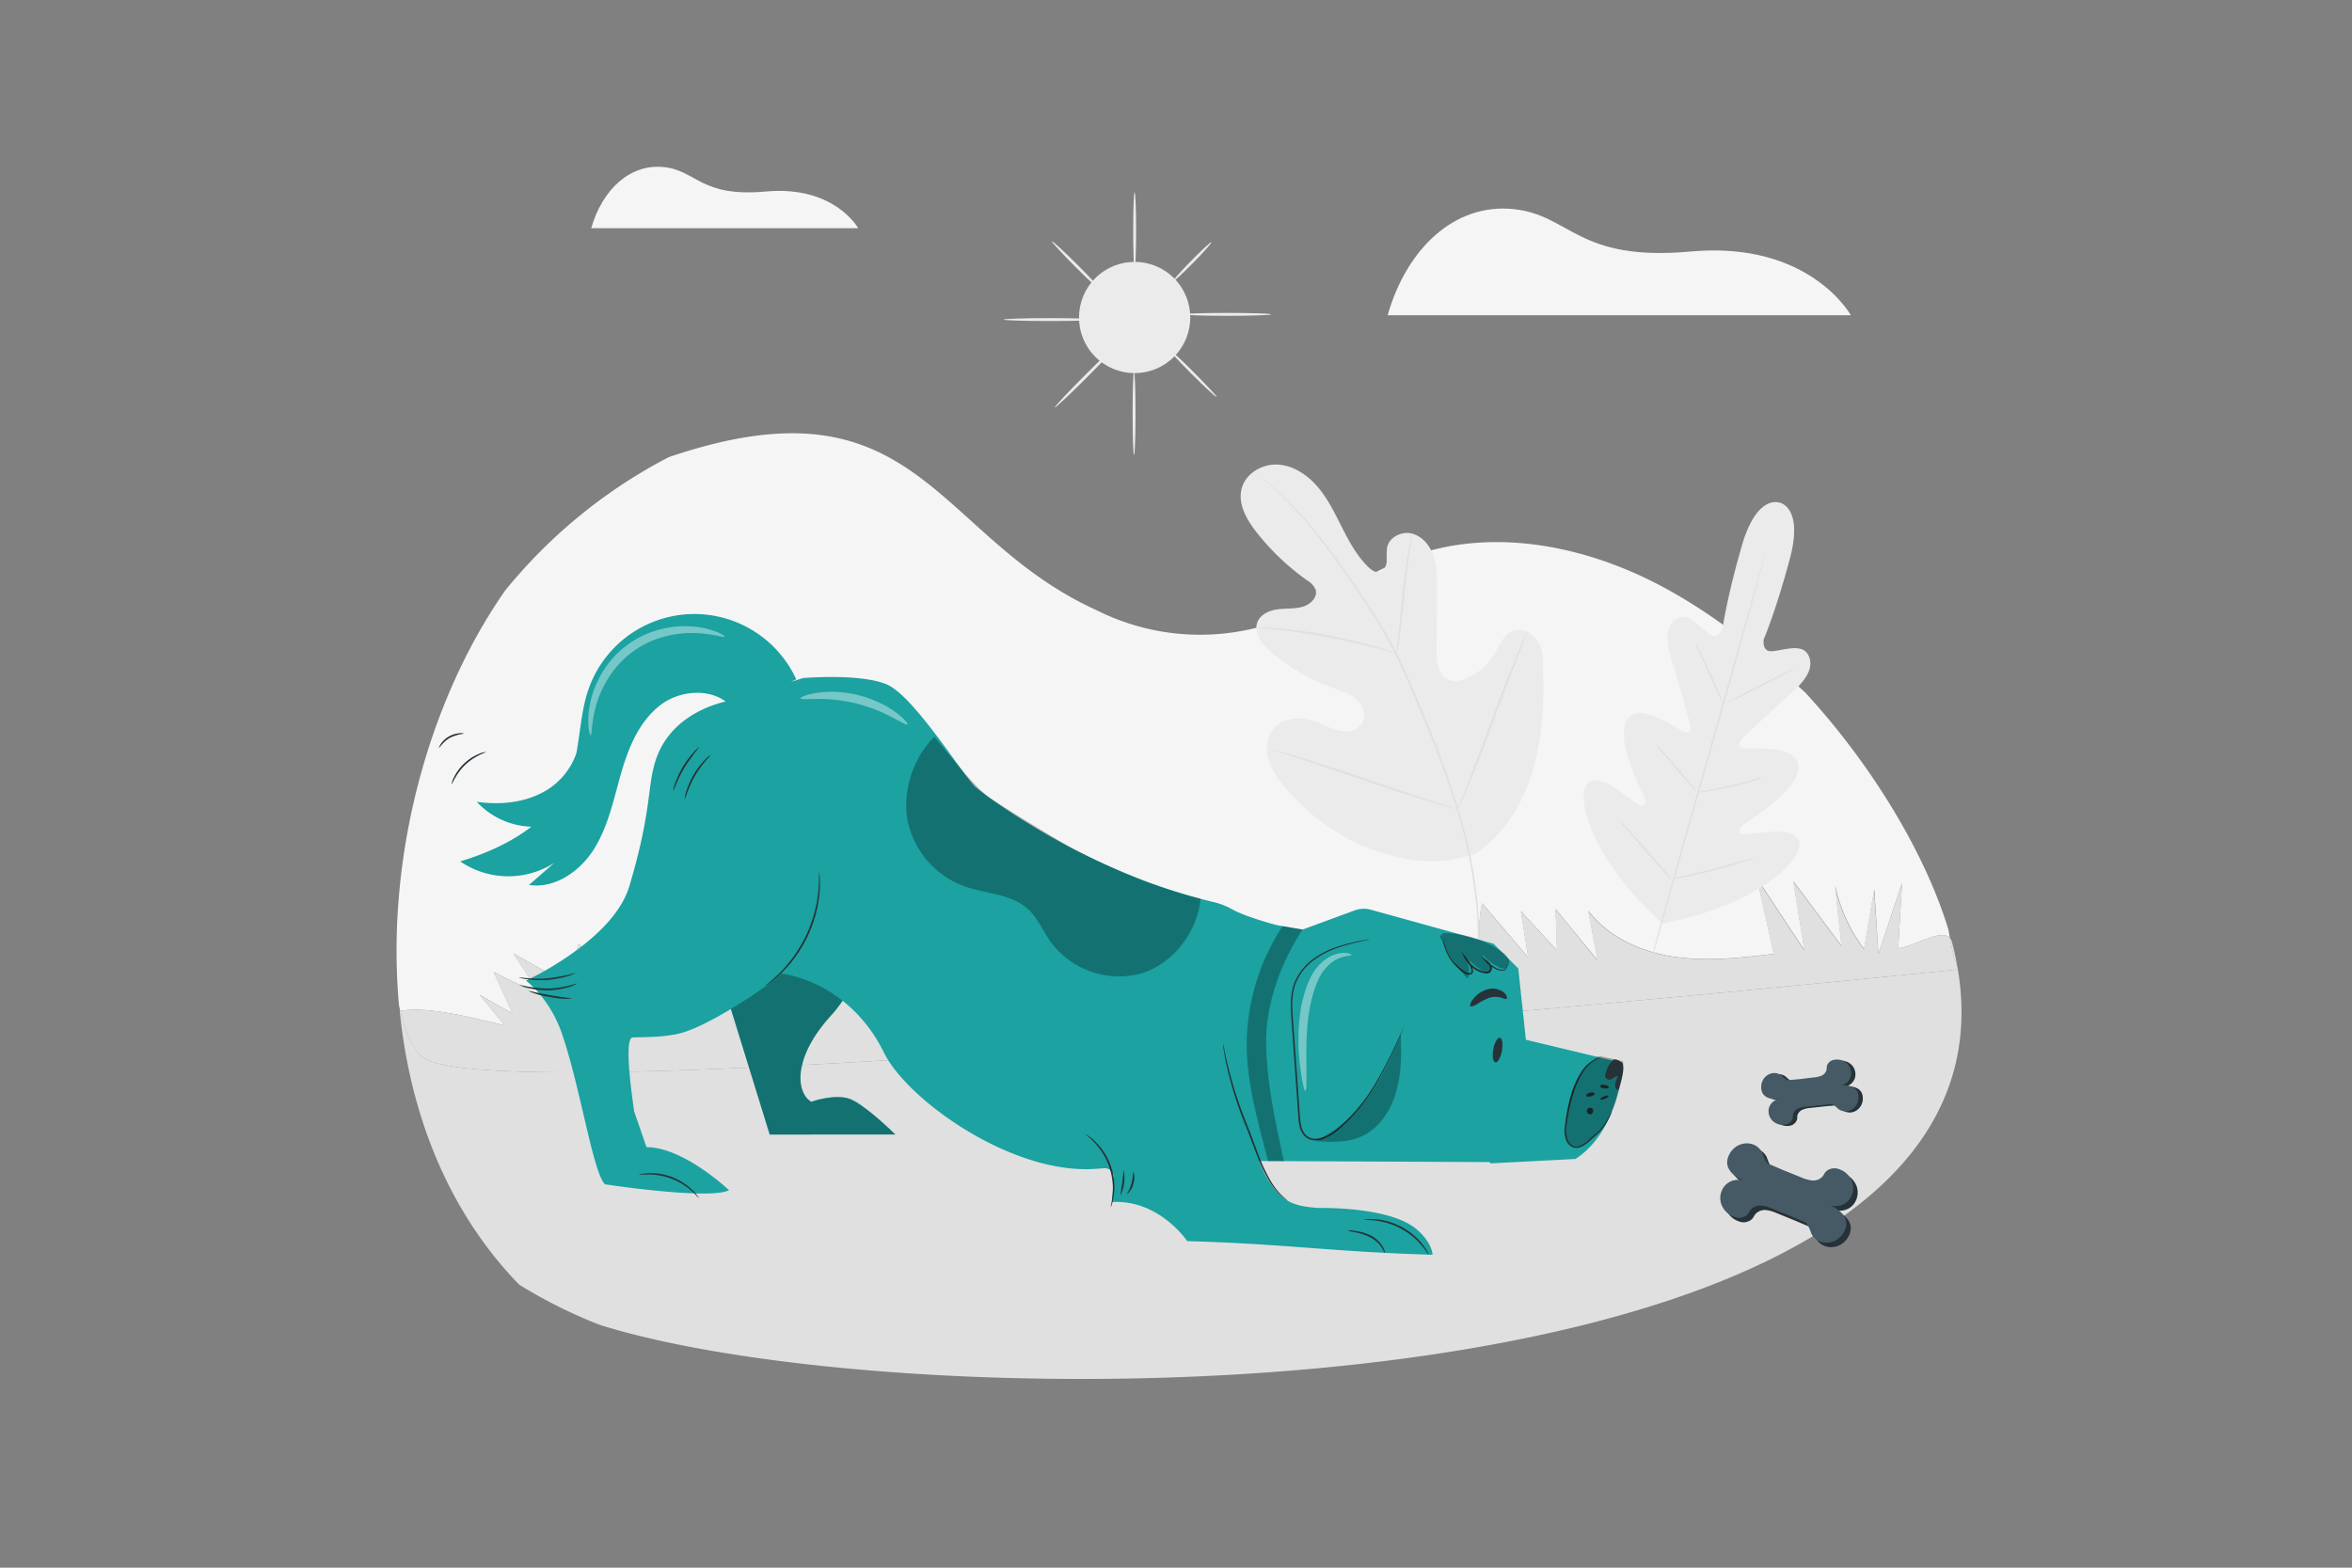 <svg xmlns="http://www.w3.org/2000/svg" viewBox="0 0 750 500"><rect x="0" y="0" width="750" height="500" fill="#808080" stroke="none"/><g id="freepik--background-complete--inject-56"><path d="M406.3,198.56c15.49-5.34,28.81-15.78,44.26-21.24,25.84-9.14,55.09-3.23,79.29,9.65,16.84,9,31.69,21,45.83,33.91C552.38,195.52,523,175,492.17,170.22c-61.54-9.54-90.25,48.06-142.37,24.45A73.52,73.52,0,0,0,406.3,198.56Z" style="fill:none"></path><path d="M209.88,147.61c1.13-.62,2.28-1.23,3.44-1.82-20.19,6.88-38,22.24-52.25,42.6A165.54,165.54,0,0,1,209.88,147.61Z" style="fill:none"></path><path d="M622.43,300.37c-.33-1.25-.7-2.52-1.09-3.81.14.87.29,1.73.44,2.59A3.15,3.15,0,0,1,622.43,300.37Z" style="fill:none"></path><path d="M165.5,409.75h0c4.53,4.67,13.48,9,25.8,12.87A156.55,156.55,0,0,1,165.5,409.75Z" style="fill:none"></path><path d="M127.25,320.6l.18,1.88.21,0C127.5,321.84,127.37,321.22,127.25,320.6Z" style="fill:none"></path><path d="M161,327.07l-8-9.71,10.45,5.88q-3-6.6-6-13.2l15,7.47-8.74-13.4,16.81,9.44q2-6.23,4-12.46l7.52,6.67a19,19,0,0,1,4.21-12.32l7.9,11.37c.59-3.21,1.17-6.42,1.76-9.64a12.51,12.51,0,0,1,.87-4.78l-.87,4.78c.09,7.57,6.78,14.93,14.44,17.26,9.28,2.83,19.23.57,28.78-1.19,34.24-6.31,69.31-5.9,104.12-5.47l120.76,1.49a38.14,38.14,0,0,1-1.39-21.16q7.36,8.65,14.74,17.29-1.19-7.38-2.35-14.76l11.5,12.51-.45-13.2,13.43,16.42-3-15.9c6.38,8.5,16.88,13.14,27.39,14.68s21.23.32,31.79-.91q-2.69-12-5.36-24.05l15.12,22.95q-1.77-11-3.52-22l15.34,20.57q-1-9.63-2.06-19.26a51.43,51.43,0,0,0,9.26,20.27q1.62-9.48,3.23-19L599,304.33q3.75-11.35,7.51-22.72-.62,10.42-1.22,20.84c5.18-.63,13.73-6.38,16.47-3.3-.15-.86-.3-1.72-.44-2.59-7.05-23.38-23.61-51.69-45.66-75.68-14.14-12.9-29-24.95-45.83-33.91-24.2-12.88-53.45-18.79-79.29-9.65-15.45,5.46-28.77,15.9-44.26,21.24a73.52,73.52,0,0,1-56.5-3.89c-52.11-23.61-56.79-76-136.48-48.88h0c-1.16.59-2.31,1.2-3.44,1.82a165.54,165.54,0,0,0-48.81,40.78c-24.5,35.13-38.08,85.14-33.82,132.21.12.62.25,1.24.39,1.84C136.58,320.75,152,324.94,161,327.07Z" style="fill:#f5f5f5"></path><path d="M624.32,309.21c-3.42.36-470.65,48.37-490,27.58-3.17-3.39-5.3-8.38-6.65-14.35l-.21,0c3.29,32.62,15.2,63.7,38.07,87.27a156.55,156.55,0,0,0,25.8,12.87C296.39,455.51,648.22,452.82,624.32,309.21Z" style="fill:#e0e0e0"></path><path d="M624.28,309c-.48-2.82-1.09-5.68-1.85-8.6a3.15,3.15,0,0,0-.65-1.22A64.83,64.83,0,0,0,624.28,309Z" style="fill:#e0e0e0"></path><path d="M205.84,297.17l.87-4.78A12.51,12.51,0,0,0,205.84,297.17Z" style="fill:#e0e0e0"></path><path d="M605.31,302.45q.6-10.41,1.22-20.84Q602.78,293,599,304.33l-1.41-20.57q-1.62,9.5-3.23,19a51.43,51.43,0,0,1-9.26-20.27q1,9.63,2.06,19.26l-15.34-20.57q1.75,11,3.52,22l-15.12-22.95q2.68,12,5.36,24.05c-10.56,1.23-21.27,2.45-31.79.91s-21-6.18-27.39-14.68l3,15.9L496,289.94l.45,13.2-11.5-12.51q1.17,7.38,2.35,14.76-7.38-8.64-14.74-17.29a38.14,38.14,0,0,0,1.39,21.16l-120.76-1.49c-34.81-.43-69.88-.84-104.12,5.47-9.55,1.76-19.5,4-28.78,1.19-7.66-2.33-14.35-9.69-14.44-17.26-.59,3.22-1.17,6.43-1.76,9.64l-7.9-11.37A19,19,0,0,0,192,307.76l-7.52-6.67q-2,6.23-4,12.46l-16.81-9.44,8.74,13.4-15-7.47q3,6.6,6,13.2l-10.45-5.88,8,9.71c-9-2.13-24.37-6.32-33.31-4.63,1.35,6,3.48,11,6.65,14.35,19.38,20.79,486.61-27.22,490-27.58a2,2,0,0,1,0-.24,64.83,64.83,0,0,1-2.5-9.82C619,296.07,610.49,301.82,605.31,302.45Z" style="fill:#e0e0e0"></path><path d="M567.46,160.33s-7.22-3-12.07,13.84-6.1,26.25-6.1,26.25-1.44,3.62-4,1.94-6.79-7-10.33-5.24-4.11,6.45-2.14,12.68,5.8,20,6.14,21.3,0,3.21-2,2.35-14.07-10-18.08-4,4.35,22.47,5.23,24.28.66,2.71-.15,3.36-4.6-2.82-8.15-5.28-8.1-4.71-10.13-1.05-.33,16.9,16.22,35.73l8.25,8.23,11.34-2.86c23.89-7.58,32.17-18.05,32.33-22.23s-4.9-4.61-9.21-4.33-9.34,1.3-9.71.32-.09-1.85,1.6-3,17.35-10.89,17-18.1-15.44-5.61-17.56-5.89-1.41-2.16-.49-3,11.35-10.75,16.26-15.07,6.89-8.48,4.71-12-8.45-.92-11.55-.84-2.48-3.75-2.48-3.75,3.79-8.71,8.33-25.63-3.4-18.08-3.4-18.08" style="fill:#ebebeb"></path><path d="M563.1,175.41a2.56,2.56,0,0,1-.07.36c-.06.26-.15.61-.25,1-.25,1-.59,2.29-1,4-.9,3.49-2.24,8.52-3.92,14.73-3.37,12.42-8.17,29.53-13.55,48.41s-10.2,36-13.71,48.38c-1.73,6.17-3.12,11.18-4.1,14.68-.48,1.7-.86,3-1.13,4-.12.44-.22.78-.3,1s-.12.35-.12.35A1.63,1.63,0,0,1,525,312c.07-.26.15-.61.26-1q.36-1.44,1-4c.9-3.48,2.24-8.51,3.92-14.72,3.37-12.43,8.18-29.54,13.56-48.43l13.71-48.37c1.72-6.17,3.11-11.18,4.09-14.68.48-1.7.86-3,1.13-4,.13-.43.23-.78.3-1A1.61,1.61,0,0,1,563.1,175.41Z" style="fill:#e0e0e0"></path><path d="M540.45,204.87a16.57,16.57,0,0,1,1.56,2.72c.89,1.72,2,4.13,3.25,6.82l3.06,6.9a22.63,22.63,0,0,1,1.2,2.9,14.61,14.61,0,0,1-1.56-2.73c-.87-1.73-2-4.15-3.21-6.84s-2.23-5-3.1-6.88A18.35,18.35,0,0,1,540.45,204.87Z" style="fill:#e0e0e0"></path><path d="M550.6,224.21c-.07-.14,4.79-2.76,10.85-5.84s11-5.48,11.11-5.34-4.79,2.75-10.85,5.84S550.67,224.34,550.6,224.21Z" style="fill:#e0e0e0"></path><path d="M541,252.83a20.41,20.41,0,0,1,3.12-.7c1.94-.39,4.6-.93,7.53-1.61s5.56-1.37,7.46-1.88a22.24,22.24,0,0,1,3.11-.75,15.76,15.76,0,0,1-3,1.13c-1.88.6-4.51,1.36-7.45,2s-5.63,1.16-7.59,1.45A15.91,15.91,0,0,1,541,252.83Z" style="fill:#e0e0e0"></path><path d="M528,237.36a16,16,0,0,1,2.09,2.1c1.23,1.35,2.9,3.24,4.72,5.34s3.44,4,4.6,5.44a16,16,0,0,1,1.78,2.37,15.46,15.46,0,0,1-2.08-2.11c-1.23-1.34-2.91-3.23-4.73-5.33s-3.44-4-4.59-5.45A16.26,16.26,0,0,1,528,237.36Z" style="fill:#e0e0e0"></path><path d="M516.33,261.56a25.62,25.62,0,0,1,2.66,2.71c1.58,1.72,3.74,4.12,6.1,6.79s4.47,5.12,6,6.91a24.75,24.75,0,0,1,2.36,3,25.07,25.07,0,0,1-2.65-2.71c-1.59-1.72-3.75-4.12-6.1-6.8s-4.47-5.11-6-6.9A27.23,27.23,0,0,1,516.33,261.56Z" style="fill:#e0e0e0"></path><path d="M533.14,280.36a31.35,31.35,0,0,1,3.93-1c2.43-.58,5.79-1.37,9.48-2.34s7-1.91,9.42-2.61l2.85-.81a4.16,4.16,0,0,1,1.07-.23,4,4,0,0,1-1,.44c-.65.25-1.61.59-2.8,1-2.38.79-5.69,1.81-9.39,2.77s-7.09,1.71-9.55,2.19c-1.23.23-2.23.41-2.92.51A3.87,3.87,0,0,1,533.14,280.36Z" style="fill:#e0e0e0"></path><path d="M470.76,272.11c18-12.56,22-35.86,21.33-56.8-.12-3.5.27-7.18-1.39-10.25s-5.55-5.16-8.68-3.69c-2.59,1.22-3.73,4.24-5.18,6.74a20.46,20.46,0,0,1-8.2,7.83c-2.22,1.16-5,1.86-7.18.65-3-1.66-3.37-5.83-3.35-9.31q.08-9.72.13-19.44c0-3.47,0-7-1.05-10.32s-3.47-6.37-6.78-7.3-7.4,1-8.1,4.39a32.79,32.79,0,0,0-.1,4.33c-.09,1.44-.77,3-2.14,3.44s-2.78-.58-3.82-1.6c-3.58-3.51-6-8-8.3-12.53s-4.48-9.1-7.74-12.93-7.76-6.86-12.74-7.14-10.28,2.79-11.54,7.68,1.6,9.87,4.71,13.84a77.62,77.62,0,0,0,16.16,15.4,6.37,6.37,0,0,1,2.7,2.91c.76,2.32-1.44,4.62-3.73,5.38-2.59.87-5.4.6-8.11.92s-5.65,1.51-6.68,4.07c-1.42,3.56,1.55,7.28,4.48,9.72a66.27,66.27,0,0,0,19.67,11.36c2.56.94,5.25,1.76,7.32,3.55s3.3,4.93,2.06,7.38-4.45,3.23-7.13,2.73-5.07-2-7.63-2.91c-4.78-1.8-10.95-1.47-14,2.66-2,2.71-2.19,6.49-1.17,9.73a25.47,25.47,0,0,0,5.27,8.59c7.66,9,17.46,16.22,28.55,20.06s21.35,4.88,32.37.86" style="fill:#ebebeb"></path><path d="M401,151.09a2.4,2.4,0,0,0,.34.33l1,.92c.91.8,2.26,2,3.94,3.57a130.35,130.35,0,0,1,13.28,14.33c2.59,3.22,5.28,6.87,8.1,10.84s5.78,8.25,8.74,12.85A157.12,157.12,0,0,1,445,208.79c1.34,2.66,2.53,5.44,3.75,8.27s2.44,5.72,3.69,8.63a318.17,318.17,0,0,1,12.39,33.46,156.24,156.24,0,0,1,5.8,28.53,113.76,113.76,0,0,1,.32,19.64c-.18,2.31-.36,4.11-.52,5.32-.07.58-.12,1-.16,1.38a4,4,0,0,0,0,.48s-2.26,21,.1-.47c.06-.34.13-.79.23-1.37.2-1.21.42-3,.64-5.32a109.91,109.91,0,0,0-.12-19.71A152.3,152.3,0,0,0,465.35,259,312,312,0,0,0,453,225.43q-1.87-4.37-3.7-8.62c-1.22-2.83-2.42-5.64-3.78-8.31a156.83,156.83,0,0,0-8.64-14.9c-3-4.6-6-8.87-8.8-12.83s-5.56-7.6-8.18-10.82a122.76,122.76,0,0,0-13.46-14.23c-1.72-1.55-3.09-2.71-4-3.48l-1.08-.87A1.73,1.73,0,0,0,401,151.09Z" style="fill:#e0e0e0"></path><path d="M445.33,208.48a7.59,7.59,0,0,0,.34-1.49c.18-1,.4-2.35.65-4.09.49-3.46,1-8.26,1.55-13.56s1.13-10.09,1.68-13.53c.26-1.72.49-3.12.66-4.08a7.18,7.18,0,0,0,.2-1.51,7,7,0,0,0-.44,1.46c-.25.95-.54,2.33-.87,4-.66,3.44-1.31,8.23-1.86,13.54s-1,10-1.37,13.58q-.27,2.44-.45,4.11A7.22,7.22,0,0,0,445.33,208.48Z" style="fill:#e0e0e0"></path><path d="M400.63,200.12a9.05,9.05,0,0,0,1.78.22c1.15.1,2.81.24,4.85.48,4.1.44,9.73,1.25,15.91,2.41s11.72,2.48,15.71,3.53c2,.52,3.6,1,4.71,1.29a9.62,9.62,0,0,0,1.74.43,8.5,8.5,0,0,0-1.67-.67c-1.09-.39-2.68-.91-4.66-1.49-4-1.17-9.52-2.55-15.71-3.73a160.78,160.78,0,0,0-16-2.23c-2.06-.18-3.73-.25-4.89-.27A10.38,10.38,0,0,0,400.63,200.12Z" style="fill:#e0e0e0"></path><path d="M464.8,258.15a2,2,0,0,0,.31-.54l.77-1.62c.65-1.41,1.55-3.47,2.63-6,2.15-5.12,4.91-12.29,7.85-20.24S482,214.59,484,209.43c1-2.51,1.82-4.57,2.44-6.11.26-.66.48-1.21.65-1.66a2,2,0,0,0,.19-.6,2.4,2.4,0,0,0-.3.55l-.77,1.61c-.66,1.41-1.56,3.47-2.63,6-2.16,5.12-4.92,12.29-7.85,20.24s-5.62,15.14-7.67,20.3l-2.44,6.1c-.26.67-.48,1.22-.66,1.67A2.7,2.7,0,0,0,464.8,258.15Z" style="fill:#e0e0e0"></path><path d="M405.4,239a2.61,2.61,0,0,0,.59.24l1.73.58,6.36,2.06c5.37,1.74,12.76,4.23,20.92,7s15.59,5.19,21,6.82c2.7.82,4.89,1.45,6.42,1.86l1.76.47a2.08,2.08,0,0,0,.62.11,2.35,2.35,0,0,0-.59-.24l-1.72-.58-6.36-2.06c-5.37-1.74-12.76-4.23-20.93-7s-15.58-5.19-21-6.82c-2.7-.81-4.9-1.45-6.42-1.86l-1.76-.46A2.45,2.45,0,0,0,405.4,239Z" style="fill:#e0e0e0"></path><path d="M442.49,100.53H590.18S577.12,76.76,539.1,80.22c-36.3,3.3-38.15-11.69-56.61-13.54S448.64,79,442.49,100.53Z" style="fill:#f5f5f5"></path><path d="M188.53,72.79h85.13s-7.53-13.7-29.44-11.71c-20.93,1.91-22-6.74-32.64-7.8S192.07,60.37,188.53,72.79Z" style="fill:#f5f5f5"></path><circle cx="361.81" cy="101.26" r="17.74" transform="translate(34.37 285.5) rotate(-45)" style="fill:#ebebeb"></circle><path d="M361.62,145.16c-.25,0-.46-6-.46-13.35s.21-13.36.46-13.36.47,6,.47,13.36S361.88,145.16,361.62,145.16Z" style="fill:#ebebeb"></path><path d="M405.29,100.26c0,.26-6.22.47-13.9.47s-13.9-.21-13.9-.47,6.23-.46,13.9-.46S405.29,100,405.29,100.26Z" style="fill:#ebebeb"></path><path d="M361.81,61.3c.26,0,.47,5.48.47,12.24s-.21,12.23-.47,12.23-.46-5.48-.46-12.23S361.56,61.3,361.81,61.3Z" style="fill:#ebebeb"></path><path d="M349.52,101.93c0,.25-6.61.46-14.76.46s-14.76-.21-14.76-.46,6.61-.47,14.76-.47S349.52,101.67,349.52,101.93Z" style="fill:#ebebeb"></path><path d="M351.36,92.9c-.18.18-3.89-3.24-8.28-7.63s-7.82-8.11-7.64-8.29,3.89,3.24,8.29,7.63S351.54,92.72,351.36,92.9Z" style="fill:#ebebeb"></path><path d="M386.31,77.24c.18.18-2.44,3.14-5.86,6.61s-6.34,6.14-6.52,6,2.44-3.14,5.86-6.61S386.12,77.06,386.31,77.24Z" style="fill:#ebebeb"></path><path d="M388,126.63c-.18.18-3.79-3.13-8.05-7.39s-7.58-7.87-7.39-8,3.78,3.13,8,7.39S388.13,126.45,388,126.63Z" style="fill:#ebebeb"></path><path d="M356.78,109.48c.18.18-4.24,4.91-9.87,10.56s-10.35,10.08-10.54,9.9,4.24-4.91,9.88-10.56S356.6,109.3,356.78,109.48Z" style="fill:#ebebeb"></path></g><g id="freepik--Dog--inject-56"><path d="M245.44,361.85,229.9,311.57s48.59-19.77,48-18.93-1.13,18.37-13,31.36-11.3,24.29-6.22,27.4c0,0,7.4-2.64,12.21-.95s14.64,11.4,14.64,11.4Z" style="fill:#1BA2A1"></path><path d="M245.44,361.85,229.9,311.57s48.59-19.77,48-18.93-1.13,18.37-13,31.36-11.3,24.29-6.22,27.4c0,0,7.4-2.64,12.21-.95s14.64,11.4,14.64,11.4Z" style="opacity:0.3"></path><path d="M486.57,331.62l-2.43-22.74-7.89-7.9-39.11-10.83a8.36,8.36,0,0,0-5.14.21l-16.63,6.11-8.17-1.4s-9.74-2.49-14.47-5.15a22.53,22.53,0,0,0-5.88-2.24c-43.6-10.44-75.8-36.64-75.8-36.64-4.45-4.45-19.75-29.19-28.33-32.77s-26.7-2-26.7-2l-3.91,1.26,1.8-.86a35.75,35.75,0,0,0-66.34,3.43c-2.19,6.46-2.51,13.43-3.78,20.13a22.35,22.35,0,0,1-10.87,12.57c-6.32,3.33-13.81,3.92-20.88,2.94a24.78,24.78,0,0,0,17.42,7.93c-6.59,5.09-14.7,8.66-22.72,11.07a27.22,27.22,0,0,0,30.06.43l-8.11,7.07c8.44,1.29,16.58-4.58,21-11.88s6.08-15.87,8.46-24.06,5.89-16.59,12.75-21.65c5.9-4.35,14.85-5.1,20.49-.91-5.67,1.35-17.34,5.52-21.91,17.62-3.32,8.83-1.21,15.93-8.81,41.33-5.19,17.36-32.95,30.08-32.95,30.08s7.53,5.47,11.45,16.85c6,17.45,9.81,43.94,13.72,48.1,0,0,33.5,5.11,39.57,1.87,0,0-14.45-13.71-26.3-13.71l-3.94-11.39c-.47-3.54-3.45-23.16-.52-23.59,1.16-.17,9,.16,14.94-1.28,9.75-2.34,30.2-16.36,32.46-19.12,0,0,21.39,2.07,32.79,25.25,7.38,15,40.59,38.82,67.2,37.06l3-.21a2.89,2.89,0,0,1,3.07,3.11l-.59,7.67c15.12-.86,24,12.46,24,12.46,31.84.91,46.4,3.44,78.24,4.35,0,0,0-3.76-5.06-8.1-8.6-7.39-31.23-6.82-31.23-6.82-3.74-.28-7.69-.64-10.72-2.84-3.71-2.69-6.79-7.72-8.26-12.13l73.5.33.2.42,27.15-1.41c14.28-9.29,15-30.63,15-30.63Z" style="fill:#1BA2A1"></path><g style="opacity:0.3"><path d="M415.37,296.47c-7,10.57-11.94,24.26-11.63,36.91s3,24.55,5.65,36.93l-5,0c-3.38-12.79-6.85-25.35-6.84-37.08A69.39,69.39,0,0,1,409,295.38"></path></g><path d="M222.84,382.08c-.08.06-.81-.9-2.24-2.19a20.79,20.79,0,0,0-13.68-5.31c-1.92,0-3.11.21-3.13.11a2.52,2.52,0,0,1,.82-.23,12.62,12.62,0,0,1,2.31-.27,17.65,17.65,0,0,1,3.44.18,21.48,21.48,0,0,1,4.09,1.09,20.94,20.94,0,0,1,3.75,2,17.19,17.19,0,0,1,2.67,2.18,12.83,12.83,0,0,1,1.52,1.75C222.71,381.8,222.87,382.06,222.84,382.08Z" style="fill:#263238"></path><path d="M165.5,311.76c0-.19,4.08.69,9.11.27a58.66,58.66,0,0,0,8.95-1.73,10,10,0,0,1-2.5,1,29.46,29.46,0,0,1-12.93,1A9.84,9.84,0,0,1,165.5,311.76Z" style="fill:#263238"></path><path d="M165.55,314.06a38.65,38.65,0,0,0,9.23,1.22c5.19-.07,9.14-1.75,9.19-1.56a9.82,9.82,0,0,1-2.56,1.07,24.26,24.26,0,0,1-13.27.25A9.16,9.16,0,0,1,165.55,314.06Z" style="fill:#263238"></path><path d="M168.61,316.13c0-.16,3.06.63,6.83,1.29s6.86.95,6.85,1.11a26.35,26.35,0,0,1-6.95-.56A26.31,26.31,0,0,1,168.61,316.13Z" style="fill:#263238"></path><path d="M261.22,278.29a8.79,8.79,0,0,1,.17,1.64,18.91,18.91,0,0,1,.05,1.94c0,.75,0,1.62-.11,2.56a28.84,28.84,0,0,1-.36,3.09c-.14,1.11-.43,2.28-.71,3.5a43.84,43.84,0,0,1-2.77,7.7,45.24,45.24,0,0,1-4.24,7c-.78,1-1.5,1.94-2.28,2.75a29.09,29.09,0,0,1-2.17,2.23,24,24,0,0,1-1.93,1.69,15.65,15.65,0,0,1-1.53,1.18,9.35,9.35,0,0,1-1.38.91c-.07-.1,1.88-1.42,4.56-4.06.67-.67,1.4-1.4,2.1-2.25s1.46-1.77,2.22-2.76a47.73,47.73,0,0,0,4.15-6.93,46.64,46.64,0,0,0,2.77-7.59c.29-1.21.59-2.35.75-3.45s.33-2.11.43-3C261.31,280.65,261.1,278.3,261.22,278.29Z" style="fill:#263238"></path><g style="opacity:0.3"><path d="M298,235c-6.88,6.55-10.47,17.86-8.49,27.16a28.47,28.47,0,0,0,18,20.51c6.85,2.44,15,2.37,20.31,7.28,3.08,2.83,4.7,6.87,7.1,10.29a27.1,27.1,0,0,0,28.42,10.38c10.38-2.76,18.53-13.27,19.51-24A167.27,167.27,0,0,1,364.88,281a237.58,237.58,0,0,1-22.54-10.22c-5.29-2.83-24.19-14.45-27.42-16.82C310,250.35,298,235,298,235Z"></path></g><path d="M214.67,252.24a8.78,8.78,0,0,1,.6-2.35,29.58,29.58,0,0,1,2.46-5.29,29.07,29.07,0,0,1,3.48-4.7,7.94,7.94,0,0,1,1.78-1.64,78,78,0,0,0-4.77,6.63C215.9,248.75,214.84,252.3,214.67,252.24Z" style="fill:#263238"></path><path d="M218.34,254.84a8.07,8.07,0,0,1,.49-2.38,25.13,25.13,0,0,1,5.9-10.06,8,8,0,0,1,1.84-1.59c.13.13-2.62,2.64-4.9,6.55S218.52,254.89,218.34,254.84Z" style="fill:#263238"></path><path d="M354.19,385c-.1,0,.36-1.43.58-3.77a21.43,21.43,0,0,0-5.71-16.77c-1.61-1.71-2.82-2.55-2.76-2.63a3.83,3.83,0,0,1,.89.53,17.46,17.46,0,0,1,2.15,1.83,20.13,20.13,0,0,1,5.82,17.08,16.68,16.68,0,0,1-.59,2.76A3.55,3.55,0,0,1,354.19,385Z" style="fill:#263238"></path><path d="M357.33,381.22a34.06,34.06,0,0,1,.57-4,38.08,38.08,0,0,1,.46-4,13.63,13.63,0,0,1-1,8Z" style="fill:#263238"></path><path d="M359.42,380.84c-.14-.1.86-1.47,1.39-3.43s.42-3.64.59-3.66a5.78,5.78,0,0,1,0,3.81A5.84,5.84,0,0,1,359.42,380.84Z" style="fill:#263238"></path><path d="M441.57,399.71c-.09,0-.29-.79-1-1.88a10,10,0,0,0-3.82-3.3,19.08,19.08,0,0,0-4.91-1.56,11,11,0,0,1-2.12-.48,7,7,0,0,1,2.19.08A15.82,15.82,0,0,1,437,394a9.27,9.27,0,0,1,3.91,3.59A3.94,3.94,0,0,1,441.57,399.71Z" style="fill:#263238"></path><path d="M455.6,400.2c-.09.06-.75-1.17-2.17-2.88a22.1,22.1,0,0,0-2.74-2.76,22.71,22.71,0,0,0-8.33-4.5,22.37,22.37,0,0,0-3.81-.79c-2.21-.25-3.6-.13-3.6-.24a3.17,3.17,0,0,1,1-.15,6.65,6.65,0,0,1,1.15-.05,11.65,11.65,0,0,1,1.52.05,19.46,19.46,0,0,1,3.92.68,23.49,23.49,0,0,1,4.52,1.82,23.9,23.9,0,0,1,4,2.79,20.73,20.73,0,0,1,2.71,2.9,14,14,0,0,1,.88,1.25,8.82,8.82,0,0,1,.58,1A3.22,3.22,0,0,1,455.6,400.2Z" style="fill:#263238"></path><path d="M390,332.84a20.37,20.37,0,0,1,.45,2.11c.27,1.36.69,3.32,1.29,5.73a135.77,135.77,0,0,0,6.05,18.38c1.44,3.51,2.59,6.94,3.8,10a49.93,49.93,0,0,0,3.74,7.82,21.69,21.69,0,0,0,3.61,4.57c1,.95,1.64,1.39,1.6,1.44a2.69,2.69,0,0,1-.47-.3,9.77,9.77,0,0,1-1.28-1,20.47,20.47,0,0,1-3.8-4.51,47.43,47.43,0,0,1-3.88-7.85c-1.24-3.05-2.4-6.47-3.84-10a121,121,0,0,1-5.92-18.5c-.55-2.42-.91-4.4-1.11-5.78-.12-.69-.17-1.23-.21-1.59A2,2,0,0,1,390,332.84Z" style="fill:#263238"></path><g style="opacity:0.4"><path d="M255.3,222.72c-.08-.34,1.84-1.21,5.19-1.73a31.56,31.56,0,0,1,5.92-.32,38.09,38.09,0,0,1,7.22,1,39,39,0,0,1,6.86,2.46,31.05,31.05,0,0,1,5.1,3c2.72,2,4,3.68,3.78,3.95s-2-.78-4.83-2.27a56,56,0,0,0-5.09-2.36,56.94,56.94,0,0,0-6.49-2.1,55.64,55.64,0,0,0-6.73-1.16c-2.09-.2-4-.29-5.6-.28C257.43,223,255.39,223.13,255.3,222.72Z" style="fill:#fff"></path></g><g style="opacity:0.4"><path d="M188.32,234.52c-.18,0-.46-.86-.64-2.49a25.52,25.52,0,0,1,.35-7,30.83,30.83,0,0,1,3.58-9.77,30.15,30.15,0,0,1,20.16-14.82,30.76,30.76,0,0,1,10.39-.49,24.82,24.82,0,0,1,6.74,1.74c1.51.66,2.26,1.19,2.19,1.35-.16.45-3.51-.9-9.09-1.12a33.53,33.53,0,0,0-9.63,1,30,30,0,0,0-18.54,13.62,33.11,33.11,0,0,0-3.86,8.89C188.51,230.9,188.79,234.5,188.32,234.52Z" style="fill:#fff"></path></g><path d="M447.89,326.92a1.46,1.46,0,0,1-.11.32c-.09.23-.21.53-.37.91l-1.48,3.47c-1.33,3-3.24,7.34-6.12,12.46A57.2,57.2,0,0,1,427,360.13a15.6,15.6,0,0,1-5.12,3.14,7.22,7.22,0,0,1-3.14.39,4.73,4.73,0,0,1-2.9-1.49,6.72,6.72,0,0,1-1.44-3A21,21,0,0,1,414,356q-.22-3.25-.47-6.6c-.63-8.92-1.23-17.41-1.77-25.14-.26-3.85-.25-7.68,1.09-11a17.59,17.59,0,0,1,6-7.46,26.94,26.94,0,0,1,7-3.64,49.56,49.56,0,0,1,5.76-1.62c1.6-.36,2.85-.6,3.7-.75l1-.17.33,0a1.93,1.93,0,0,1-.32.1l-1,.22-3.67.85a52.24,52.24,0,0,0-5.7,1.7,27.08,27.08,0,0,0-6.91,3.67,17.14,17.14,0,0,0-5.81,7.31c-1.29,3.17-1.29,6.91-1,10.75.56,7.73,1.17,16.22,1.82,25.13.16,2.23.31,4.43.47,6.6s.37,4.37,1.72,5.88a4.24,4.24,0,0,0,2.55,1.33,6.88,6.88,0,0,0,2.91-.37,15,15,0,0,0,5-3,57.55,57.55,0,0,0,12.8-15.85c2.92-5.07,4.88-9.39,6.27-12.35l1.58-3.43c.17-.36.31-.66.42-.88A2,2,0,0,1,447.89,326.92Z" style="fill:#263238"></path><path d="M476.82,338.81c-.76-.14-1.05-2-.64-4.17s1.34-3.8,2.1-3.66,1.06,2,.65,4.17S477.59,339,476.82,338.81Z" style="fill:#263238"></path><path d="M480.38,318.58c-.35.21-1-.23-1.92-.45a6.73,6.73,0,0,0-3.69.14,22.64,22.64,0,0,0-3.79,2c-1.05.59-1.83.89-2.1.6s0-1.05.78-2.09a9.05,9.05,0,0,1,4.21-3.11,6,6,0,0,1,5.55.77,3,3,0,0,1,1.05,1.42C480.6,318.22,480.53,318.48,480.38,318.58Z" style="fill:#263238"></path><path d="M479.92,307.49s.32,0,.48.47a1.21,1.21,0,0,1,0,.83,1.22,1.22,0,0,1-.87.74,4.52,4.52,0,0,1-2.93-.65,9.87,9.87,0,0,1-3.08-2.41l-1.4-1.64,1.71,1.32a3.8,3.8,0,0,1,1.84,2.37,1.74,1.74,0,0,1-.58,1.64,2.2,2.2,0,0,1-1.77.27,9.21,9.21,0,0,1-5.8-4,9,9,0,0,1-.67-1.2L466,303.5l1.29,1.43a10.93,10.93,0,0,1,2.21,3.76,3.17,3.17,0,0,1,.23,1.1,1.15,1.15,0,0,1-.68,1,2.42,2.42,0,0,1-2.08-.4,15.24,15.24,0,0,1-4.73-4.81,15,15,0,0,1-1.78-4.16,11.25,11.25,0,0,1-.23-1.2,1.18,1.18,0,0,1,0-.43,18.93,18.93,0,0,0,2.37,5.58,15.29,15.29,0,0,0,4.67,4.6,2,2,0,0,0,1.6.34c.47-.19.41-.84.15-1.47a10.47,10.47,0,0,0-2.12-3.57l.46-.3a9.13,9.13,0,0,0,.63,1.13,8.81,8.81,0,0,0,5.43,3.78,1.69,1.69,0,0,0,1.35-.17,1.24,1.24,0,0,0,.41-1.16,3.48,3.48,0,0,0-1.62-2.07l.31-.33a9.7,9.7,0,0,0,2.9,2.38,4.36,4.36,0,0,0,2.69.72,1.08,1.08,0,0,0,.85-1.29C480.18,307.59,479.89,307.52,479.92,307.49Z" style="fill:#263238"></path><g style="opacity:0.3"><path d="M419.29,363.93c4.8.32,9.79.61,14.24-1.2,6-2.44,10-8.4,11.72-14.65s1.65-11.88,1.41-18.35c-6.12,15.38-12.73,27.37-27.37,34.2"></path></g><path d="M514,354.55a2.53,2.53,0,0,1-.18.49c-.14.31-.35.76-.63,1.34a18.11,18.11,0,0,1-3,4.58c-.81.84-1.79,1.64-2.79,2.53a10.6,10.6,0,0,1-3.63,2.45,3.25,3.25,0,0,1-2.46-.15,4.22,4.22,0,0,1-1.79-1.83,9.11,9.11,0,0,1-.47-5.17,49.44,49.44,0,0,1,2-9.69,27.7,27.7,0,0,1,3.37-7.36,11.37,11.37,0,0,1,4-3.73,6.38,6.38,0,0,1,1.38-.56,2.2,2.2,0,0,1,.5-.12c0,.06-.68.23-1.77.87a11.72,11.72,0,0,0-3.76,3.76,28.25,28.25,0,0,0-3.2,7.3,50.27,50.27,0,0,0-2,9.59,8.67,8.67,0,0,0,.4,4.86,3.67,3.67,0,0,0,1.54,1.6,2.71,2.71,0,0,0,2.07.14,10.54,10.54,0,0,0,3.48-2.31c1-.88,2-1.66,2.81-2.46a19.66,19.66,0,0,0,3.06-4.4A15,15,0,0,1,514,354.55Z" style="fill:#263238"></path><path d="M511.7,346c.76.1,1.35.44,1.31.77s-.7.49-1.47.39-1.35-.44-1.31-.77S510.93,345.93,511.7,346Z" style="fill:#263238"></path><path d="M507,348.5c.75-.19,1.42-.09,1.51.23s-.46.74-1.2.94-1.43.1-1.51-.23S506.24,348.7,507,348.5Z" style="fill:#263238"></path><path d="M511.46,349.68c.72-.29,1.38-.35,1.46-.14s-.43.63-1.15.91-1.37.35-1.45.14S510.75,350,511.46,349.68Z" style="fill:#263238"></path><path d="M507.42,355.34a1.06,1.06,0,1,1,.46-1.67A1.27,1.27,0,0,1,507.42,355.34Z" style="fill:#263238"></path><g style="opacity:0.3"><path d="M517.65,338.57c-2.54-.73-5.94-1.42-7.08-1.65s-2,.82-2.84,1.33c-2.29,1.4-3.78,3.78-5,6.19-2.52,5.17-3.18,11-3.36,16.71-.06,1.78.69,3.68,2.42,4.13a3.21,3.21,0,0,0,2.64-.29,22.62,22.62,0,0,0,9.73-10.86,44.4,44.4,0,0,0,3.44-15.56"></path></g><path d="M515.1,338c-.19-.21-.54-.06-.76.12a8.06,8.06,0,0,0-2.11,3.51,4.11,4.11,0,0,0-.35,1.31,1.39,1.39,0,0,0,.53,1.19,1.55,1.55,0,0,0,1.53,0c.47-.24.88-.6,1.36-.83.17-.08.41-.13.52,0s0,.35-.09.5a4.93,4.93,0,0,0-.68,2.18,1.94,1.94,0,0,0,.16,1.07.93.93,0,0,0,.89.53s2.71-7.63.95-8.8S515.1,338,515.1,338Z" style="fill:#263238"></path><g style="opacity:0.3"><path d="M459.15,298.57A45.07,45.07,0,0,0,468,312.12c1.28-2.75-.23-5.94-1.72-8.6a21.92,21.92,0,0,0,6.91,6.37,2.14,2.14,0,0,0,1.47.4,1.53,1.53,0,0,0,.85-2,4.8,4.8,0,0,0-1.55-1.87,3.73,3.73,0,0,1-1.38-2,19.78,19.78,0,0,0,5.18,3.95,3,3,0,0,0,2.24.45,2.18,2.18,0,0,0,1.08-2.8,5.53,5.53,0,0,0-2.21-2.44,32.54,32.54,0,0,0-18.6-6"></path></g><g style="opacity:0.4"><path d="M416.24,347.94c-.37,0-1-2.79-1.6-7.44a66,66,0,0,1,.11-18.43,42,42,0,0,1,1.2-5.2,29.72,29.72,0,0,1,1.77-4.69,15.68,15.68,0,0,1,5.59-6.64,9.85,9.85,0,0,1,5.63-1.61c1.4.08,2.09.49,2.05.65s-.77.19-2,.44a10.86,10.86,0,0,0-4.58,2.15,15,15,0,0,0-4.37,6.08,33,33,0,0,0-1.48,4.38,44.73,44.73,0,0,0-1.07,4.91c-1.13,6.81-.92,13.2-.9,17.83S416.64,347.9,416.24,347.94Z" style="fill:#fff"></path></g><path d="M144,250.14a6.21,6.21,0,0,1,.74-2.18,15.6,15.6,0,0,1,8-7.52,6.28,6.28,0,0,1,2.22-.61c.08.17-3.41,1.09-6.5,4S144.17,250.22,144,250.14Z" style="fill:#263238"></path><path d="M140,238.51c-.06,0,.11-.57.61-1.31a8,8,0,0,1,5.95-3.34A2.77,2.77,0,0,1,148,234a13.6,13.6,0,0,0-4.52,1.32C141.17,236.61,140.15,238.61,140,238.51Z" style="fill:#263238"></path></g><g id="freepik--Food--inject-56"><path d="M575.76,376.93a11.65,11.65,0,0,0,3.45,1,4,4,0,0,0,3.29-1.14c.47-.52.74-1.21,1.22-1.73a4.05,4.05,0,0,1,4.19-.71,6.63,6.63,0,0,1,4.25,4.37,6.08,6.08,0,0,1-1.52,5.86,5.6,5.6,0,0,1-5.88,1.19s7,2.54,5.08,7.69-8.5,5.8-10.83,1.39c0,0-1-3.23-2-3.61s-4.45-1.88-4.45-1.88l-5.94-2.41a12,12,0,0,0-3.45-1,4,4,0,0,0-3.29,1.14c-.47.53-.74,1.21-1.22,1.73a4,4,0,0,1-4.19.72,6.62,6.62,0,0,1-4.25-4.38,6.06,6.06,0,0,1,1.52-5.85,5.57,5.57,0,0,1,5.87-1.19s-7-2.55-5.08-7.7,8.51-5.79,10.84-1.39c0,0,1,3.24,2,3.62s4.44,1.88,4.44,1.88Z" style="fill:#263238"></path><path d="M574.31,375.49a11.8,11.8,0,0,0,3.46,1,4,4,0,0,0,3.29-1.14c.47-.53.74-1.21,1.22-1.73a4.05,4.05,0,0,1,4.19-.71,6.59,6.59,0,0,1,4.24,4.37,6,6,0,0,1-1.51,5.86,5.62,5.62,0,0,1-5.88,1.19s7,2.54,5.08,7.69-8.5,5.79-10.83,1.39c0,0-1-3.23-2-3.61s-4.45-1.89-4.45-1.89l-5.94-2.4a11.82,11.82,0,0,0-3.45-1,4,4,0,0,0-3.3,1.14c-.46.53-.73,1.21-1.21,1.73a4,4,0,0,1-4.2.71,6.59,6.59,0,0,1-4.24-4.37,6,6,0,0,1,1.52-5.85,5.59,5.59,0,0,1,5.87-1.2s-7-2.54-5.08-7.69,8.5-5.79,10.83-1.39c0,0,1,3.23,2,3.61s4.44,1.89,4.44,1.89Z" style="fill:#455a64"></path><path d="M579.65,344.07a8.35,8.35,0,0,0,2.48-.55,2.82,2.82,0,0,0,1.68-1.81c.11-.49.05-1,.18-1.49a2.85,2.85,0,0,1,2.37-1.85,4.68,4.68,0,0,1,4.12,1.31,4.28,4.28,0,0,1,1,4.16,3.93,3.93,0,0,1-3.26,2.71s5.23-.76,5.75,3.1-3.37,6.47-6.3,4.5c0,0-1.68-1.7-2.43-1.6s-3.4.32-3.4.32l-4.52.49a8.33,8.33,0,0,0-2.48.54,2.87,2.87,0,0,0-1.68,1.81c-.11.49,0,1-.18,1.49a2.87,2.87,0,0,1-2.37,1.86,4.71,4.71,0,0,1-4.12-1.31,4.31,4.31,0,0,1-1-4.16,4,4,0,0,1,3.27-2.72s-5.23.77-5.75-3.1,3.36-6.46,6.29-4.5c0,0,1.69,1.7,2.43,1.6s3.41-.31,3.41-.31Z" style="fill:#263238"></path><path d="M578.26,343.65a8.72,8.72,0,0,0,2.49-.54,2.82,2.82,0,0,0,1.67-1.82c.12-.48.06-1,.18-1.48A2.88,2.88,0,0,1,585,338a4.68,4.68,0,0,1,4.12,1.31,4.28,4.28,0,0,1,1,4.16,4,4,0,0,1-3.27,2.72s5.24-.77,5.76,3.1-3.37,6.46-6.3,4.5c0,0-1.68-1.7-2.43-1.6s-3.41.31-3.41.31l-4.51.49a8.72,8.72,0,0,0-2.49.54,2.85,2.85,0,0,0-1.67,1.82c-.11.49,0,1-.18,1.49a2.87,2.87,0,0,1-2.38,1.85,4.67,4.67,0,0,1-4.11-1.31,4.28,4.28,0,0,1-1-4.16,4,4,0,0,1,3.27-2.71s-5.23.76-5.75-3.1,3.36-6.47,6.29-4.5c0,0,1.68,1.69,2.43,1.6s3.41-.32,3.41-.32Z" style="fill:#455a64"></path></g></svg>
